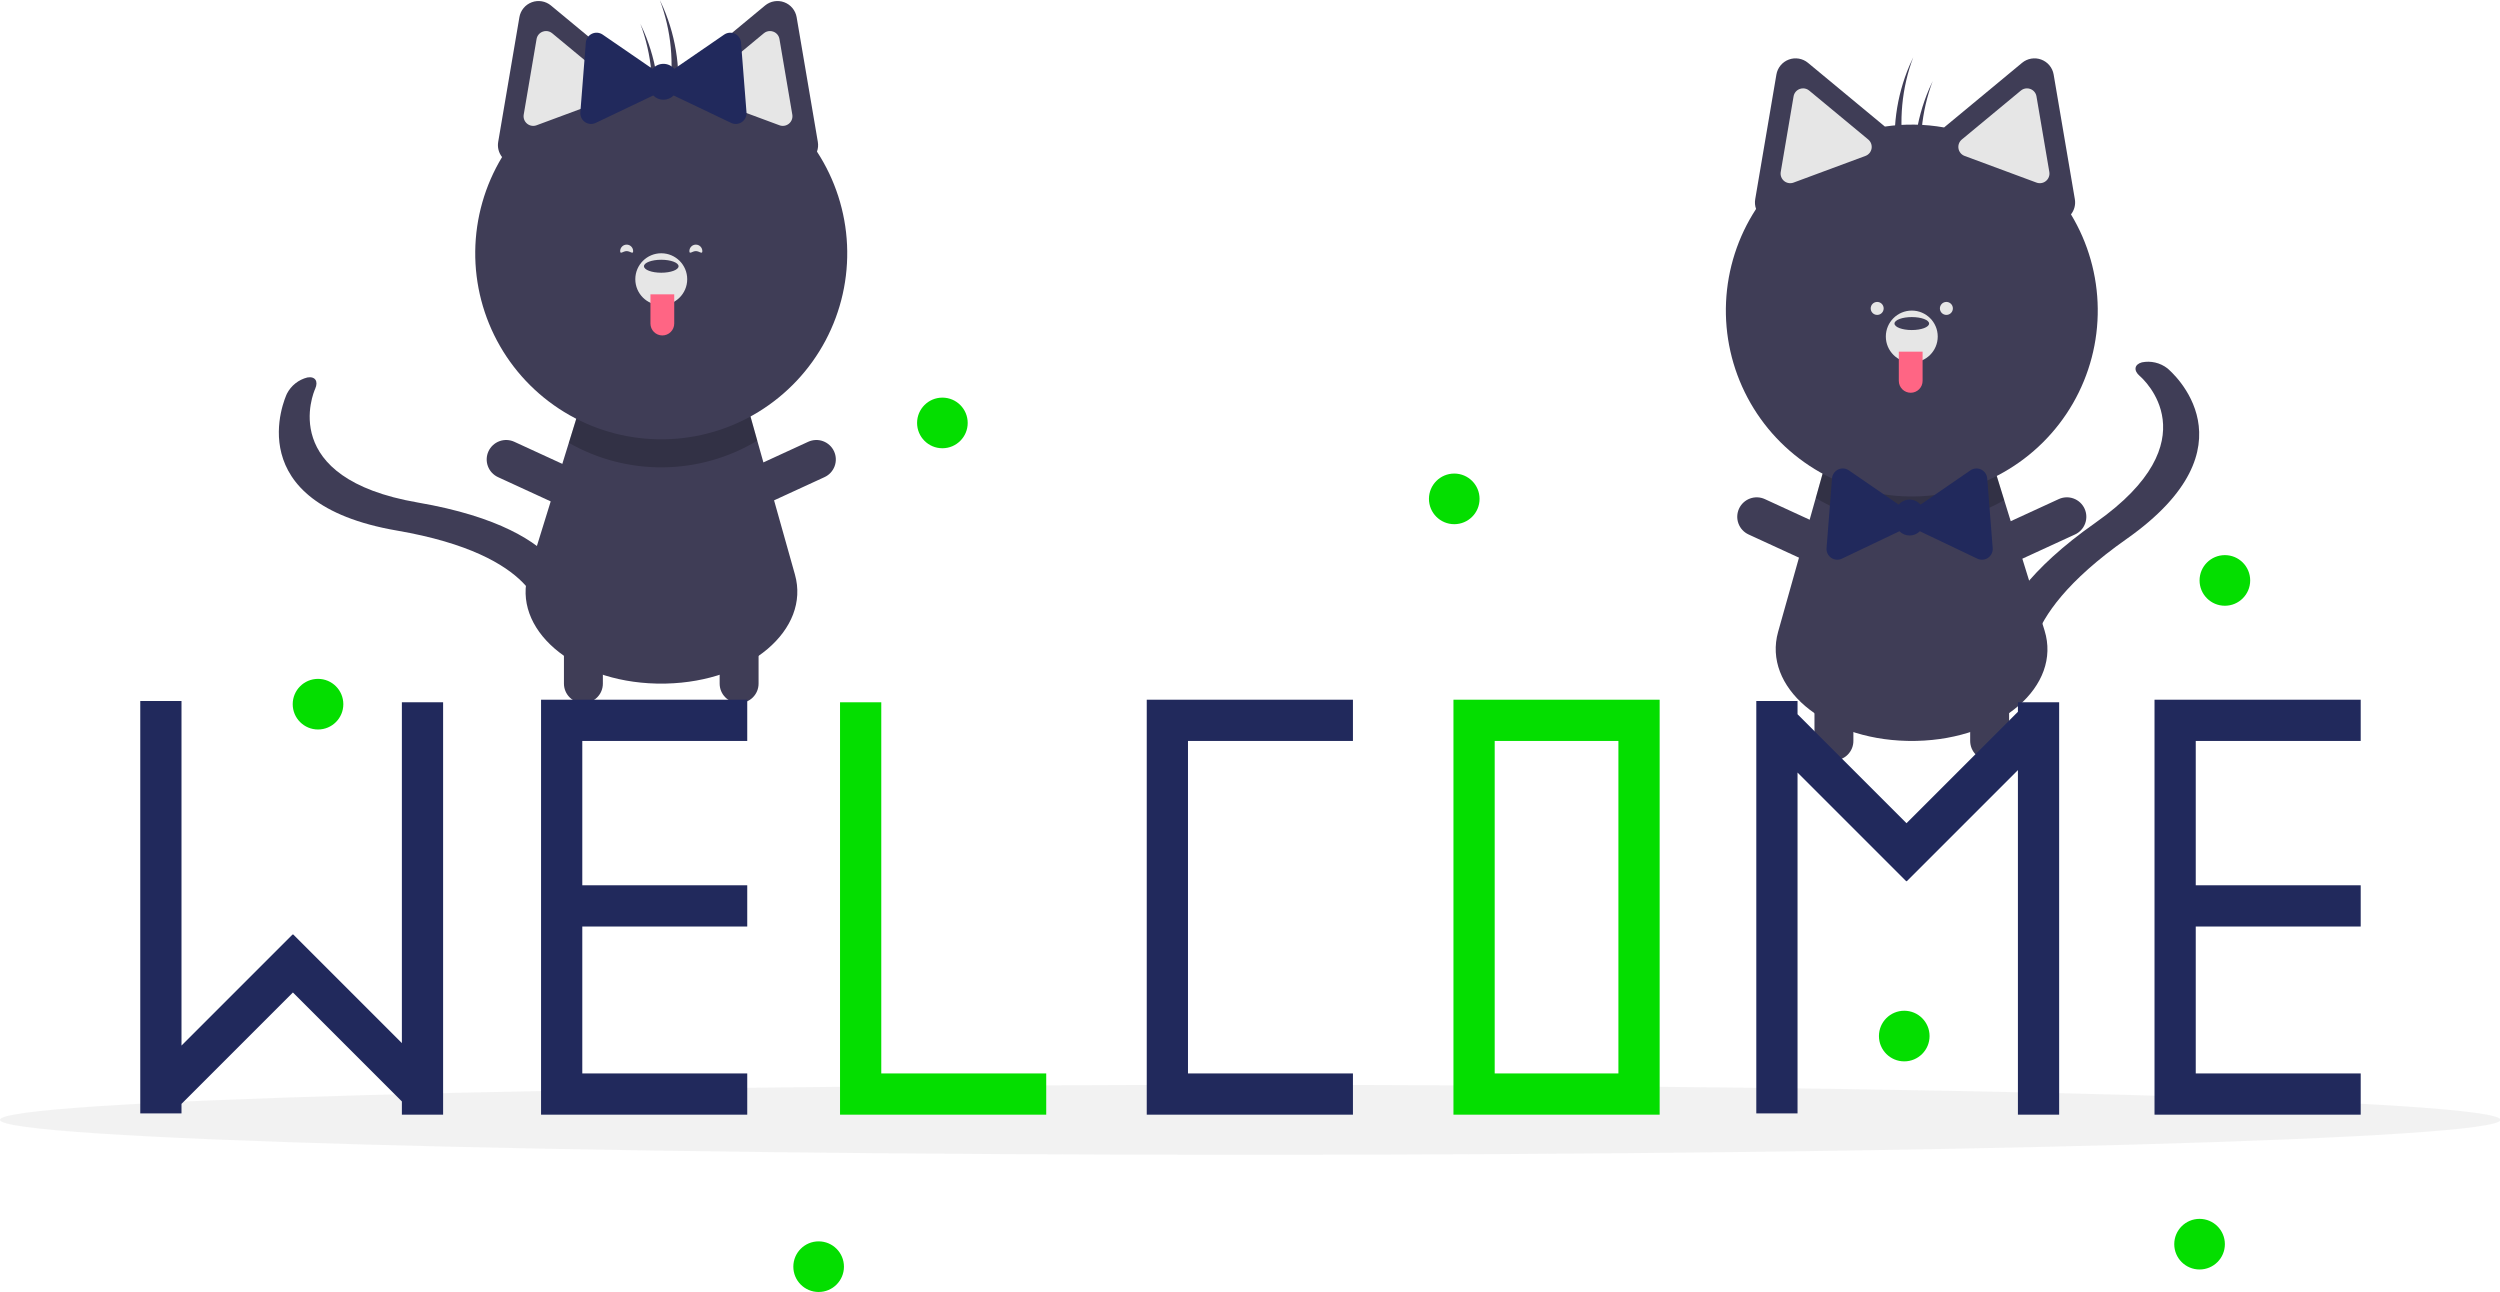 <svg width="387" height="200" viewBox="0 0 387 200" fill="none" xmlns="http://www.w3.org/2000/svg">
<g clip-path="url(#clip0_497_336)">
<path d="M193.538 178.764C300.427 178.764 387.077 176.34 387.077 173.351C387.077 170.361 300.427 167.937 193.538 167.937C86.65 167.937 0 170.361 0 173.351C0 176.34 86.65 178.764 193.538 178.764Z" fill="#E6E6E6" fill-opacity="0.5"/>
<path d="M296.681 114.69C296.436 114.693 296.192 114.697 295.944 114.697C295.696 114.697 295.452 114.693 295.208 114.69C282.252 114.395 272.862 106.301 275.252 97.808L281.08 77.089L282.553 71.847L308.665 72.292L310.252 77.421L316.499 97.607C319.143 106.147 309.753 114.395 296.681 114.69Z" fill="#3F3D56"/>
<path opacity="0.2" d="M310.252 77.421C305.8 79.966 300.749 81.276 295.621 81.218C290.493 81.16 285.474 79.734 281.081 77.089L282.554 71.847L308.665 72.292L310.252 77.421Z" fill="black"/>
<path d="M309.15 98.495C310.278 94.291 313.985 88.227 324.382 80.915C342.514 68.161 331.698 58.598 331.229 58.198C330.246 57.357 330.391 56.413 331.567 56.091C332.25 55.955 332.954 55.966 333.632 56.123C334.311 56.281 334.947 56.583 335.5 57.007C336.087 57.492 349.632 69.059 329.171 83.448C310.757 96.4 314.672 104.855 314.717 104.936C315.21 105.841 314.419 106.564 312.948 106.554C311.477 106.545 309.883 105.804 309.388 104.901C309.284 104.71 308.099 102.409 309.15 98.495Z" fill="#3F3D56"/>
<path d="M283.893 117.71C283.497 117.71 283.105 117.632 282.74 117.48C282.374 117.329 282.042 117.107 281.762 116.827C281.482 116.547 281.26 116.215 281.109 115.85C280.958 115.484 280.88 115.092 280.88 114.697V101.641C280.88 100.842 281.197 100.075 281.762 99.51C282.327 98.945 283.093 98.628 283.893 98.628C284.692 98.628 285.458 98.945 286.023 99.51C286.588 100.075 286.905 100.842 286.905 101.641V114.697C286.905 115.092 286.828 115.484 286.676 115.85C286.525 116.215 286.303 116.547 286.023 116.827C285.743 117.107 285.411 117.329 285.046 117.48C284.68 117.632 284.288 117.71 283.893 117.71V117.71Z" fill="#3F3D56"/>
<path d="M286.534 86.714C286.369 87.074 286.134 87.397 285.844 87.666C285.554 87.935 285.213 88.144 284.842 88.281C284.471 88.418 284.077 88.481 283.681 88.466C283.286 88.451 282.897 88.358 282.538 88.192L270.677 82.735C269.952 82.401 269.389 81.792 269.113 81.043C268.836 80.294 268.868 79.466 269.202 78.74C269.536 78.015 270.144 77.451 270.893 77.174C271.642 76.897 272.47 76.928 273.196 77.261L285.056 82.718C285.416 82.883 285.739 83.118 286.008 83.408C286.277 83.698 286.486 84.039 286.623 84.41C286.76 84.781 286.823 85.176 286.808 85.571C286.793 85.966 286.7 86.355 286.534 86.714V86.714Z" fill="#3F3D56"/>
<path d="M305.354 86.714C305.519 87.074 305.754 87.397 306.044 87.666C306.335 87.935 306.675 88.144 307.046 88.281C307.417 88.418 307.812 88.481 308.207 88.466C308.603 88.45 308.991 88.358 309.35 88.192L321.211 82.735C321.937 82.401 322.501 81.792 322.778 81.043C323.055 80.293 323.023 79.465 322.689 78.739C322.355 78.013 321.746 77.449 320.997 77.172C320.247 76.895 319.419 76.927 318.693 77.261L306.832 82.718C306.472 82.883 306.149 83.118 305.88 83.408C305.611 83.698 305.402 84.039 305.265 84.41C305.128 84.781 305.065 85.176 305.08 85.571C305.096 85.966 305.189 86.355 305.354 86.714V86.714Z" fill="#3F3D56"/>
<path d="M307.996 117.71C308.391 117.71 308.783 117.632 309.149 117.48C309.514 117.329 309.846 117.107 310.126 116.827C310.406 116.547 310.628 116.215 310.779 115.85C310.931 115.484 311.009 115.092 311.009 114.697V101.641C311.009 100.842 310.691 100.075 310.126 99.51C309.561 98.945 308.795 98.628 307.996 98.628C307.197 98.628 306.43 98.945 305.865 99.51C305.3 100.075 304.983 100.842 304.983 101.641V114.697C304.983 115.092 305.061 115.484 305.212 115.85C305.364 116.215 305.585 116.547 305.865 116.827C306.145 117.107 306.477 117.329 306.843 117.48C307.208 117.632 307.6 117.71 307.996 117.71V117.71Z" fill="#3F3D56"/>
<path d="M320.587 33.186C320.847 32.858 321.035 32.479 321.138 32.073C321.241 31.667 321.257 31.244 321.185 30.831L319.545 21.185L317.905 11.538C317.817 11.017 317.593 10.529 317.256 10.122C316.919 9.715 316.48 9.405 315.985 9.221C315.49 9.037 314.955 8.987 314.434 9.076C313.913 9.164 313.425 9.388 313.018 9.725L305.484 15.969L300.945 19.73C297.917 19.192 294.823 19.145 291.781 19.592L287.409 15.969L279.875 9.725C279.468 9.388 278.98 9.164 278.459 9.076C277.938 8.987 277.403 9.037 276.908 9.221C276.412 9.405 275.974 9.716 275.637 10.122C275.3 10.529 275.076 11.018 274.987 11.538L273.347 21.185L271.708 30.831C271.62 31.338 271.665 31.859 271.839 32.344C269.029 36.652 267.424 41.634 267.192 46.772C266.96 51.911 268.109 57.017 270.52 61.561C272.93 66.105 276.514 69.92 280.899 72.609C285.283 75.298 290.308 76.763 295.451 76.852C300.594 76.941 305.667 75.65 310.141 73.114C314.616 70.578 318.33 66.889 320.896 62.431C323.462 57.974 324.787 52.91 324.732 47.767C324.678 42.623 323.247 37.589 320.587 33.186V33.186Z" fill="#3F3D56"/>
<path d="M279.12 13.678C278.941 13.678 278.764 13.711 278.596 13.773C278.35 13.863 278.133 14.016 277.965 14.218C277.798 14.42 277.688 14.662 277.645 14.921L275.657 26.619C275.613 26.877 275.638 27.142 275.729 27.387C275.82 27.632 275.974 27.849 276.175 28.016C276.377 28.183 276.618 28.294 276.876 28.337C277.134 28.381 277.399 28.357 277.644 28.265L288.769 24.138C289.015 24.047 289.232 23.894 289.398 23.692C289.565 23.491 289.676 23.249 289.72 22.991C289.764 22.733 289.739 22.469 289.648 22.223C289.557 21.978 289.403 21.761 289.202 21.594L289.202 21.594L280.065 14.023C279.8 13.801 279.466 13.679 279.12 13.678V13.678Z" fill="#E6E6E6"/>
<path d="M313.773 13.678C313.427 13.679 313.092 13.801 312.827 14.023L303.691 21.594C303.489 21.761 303.335 21.978 303.244 22.223C303.154 22.469 303.129 22.733 303.173 22.991C303.216 23.249 303.327 23.491 303.494 23.692C303.661 23.894 303.878 24.047 304.123 24.138L315.248 28.265C315.494 28.357 315.758 28.381 316.016 28.337C316.274 28.294 316.516 28.183 316.717 28.016C316.919 27.849 317.073 27.632 317.164 27.387C317.255 27.142 317.279 26.877 317.236 26.619L315.247 14.921C315.205 14.662 315.094 14.42 314.927 14.218C314.76 14.016 314.542 13.863 314.296 13.773C314.129 13.711 313.952 13.678 313.773 13.678Z" fill="#E6E6E6"/>
<path d="M295.944 56.113C298.163 56.113 299.961 54.314 299.961 52.095C299.961 49.877 298.163 48.078 295.944 48.078C293.726 48.078 291.927 49.877 291.927 52.095C291.927 54.314 293.726 56.113 295.944 56.113Z" fill="#E6E6E6"/>
<path d="M295.944 51.091C297.423 51.091 298.622 50.641 298.622 50.087C298.622 49.532 297.423 49.083 295.944 49.083C294.465 49.083 293.266 49.532 293.266 50.087C293.266 50.641 294.465 51.091 295.944 51.091Z" fill="#3F3D56"/>
<path d="M293.936 54.439H297.618V58.958C297.618 59.2 297.57 59.439 297.478 59.663C297.385 59.886 297.25 60.089 297.079 60.26C296.908 60.431 296.705 60.567 296.481 60.659C296.258 60.752 296.019 60.799 295.777 60.799V60.799C295.288 60.799 294.82 60.605 294.475 60.26C294.13 59.915 293.936 59.446 293.936 58.958V54.439H293.936Z" fill="#FF6584"/>
<path d="M296.168 8.873C295.975 9.273 295.787 9.678 295.611 10.091C293.533 14.936 292.832 20.261 293.586 25.479C293.963 24.932 294.359 24.362 294.762 23.786C293.899 18.778 294.384 13.631 296.168 8.873V8.873Z" fill="#3F3D56"/>
<path d="M299.181 12.555C298.987 12.956 298.8 13.36 298.624 13.773C296.546 18.619 295.845 23.943 296.599 29.161C296.976 28.614 297.372 28.044 297.775 27.468C296.912 22.461 297.397 17.313 299.181 12.555V12.555Z" fill="#3F3D56"/>
<path d="M308.47 84.849L308.045 79.451L307.621 74.053C307.598 73.762 307.499 73.481 307.333 73.24C307.167 73 306.941 72.806 306.678 72.681C306.414 72.555 306.121 72.501 305.83 72.523C305.538 72.546 305.258 72.646 305.017 72.811L300.555 75.878L297.296 78.117C297.088 77.873 296.829 77.677 296.538 77.543C296.247 77.409 295.93 77.339 295.609 77.339C295.289 77.339 294.972 77.409 294.681 77.543C294.389 77.677 294.131 77.873 293.923 78.117L290.664 75.878L286.202 72.811C285.961 72.646 285.68 72.546 285.389 72.523C285.098 72.501 284.805 72.555 284.541 72.681C284.278 72.806 284.051 73 283.886 73.24C283.72 73.481 283.621 73.762 283.598 74.053L283.174 79.451L282.749 84.849C282.726 85.14 282.781 85.433 282.906 85.696C283.032 85.96 283.225 86.186 283.466 86.352C283.707 86.517 283.988 86.617 284.279 86.639C284.57 86.662 284.863 86.608 285.127 86.482L290.013 84.151L294.029 82.236C294.235 82.445 294.481 82.611 294.753 82.725C295.024 82.838 295.315 82.896 295.609 82.896C295.904 82.896 296.195 82.838 296.466 82.725C296.737 82.611 296.984 82.445 297.19 82.236L301.205 84.151L306.092 86.482C306.356 86.608 306.648 86.662 306.94 86.639C307.231 86.617 307.512 86.517 307.753 86.352C307.993 86.186 308.187 85.96 308.312 85.696C308.438 85.433 308.493 85.14 308.47 84.849V84.849Z" fill="#21295C"/>
<path d="M290.588 48.748C291.143 48.748 291.592 48.298 291.592 47.743C291.592 47.189 291.143 46.739 290.588 46.739C290.033 46.739 289.584 47.189 289.584 47.743C289.584 48.298 290.033 48.748 290.588 48.748Z" fill="#E6E6E6"/>
<path d="M301.3 48.748C301.855 48.748 302.305 48.298 302.305 47.743C302.305 47.189 301.855 46.739 301.3 46.739C300.746 46.739 300.296 47.189 300.296 47.743C300.296 48.298 300.746 48.748 301.3 48.748Z" fill="#E6E6E6"/>
<path d="M101.626 105.817C101.871 105.821 102.115 105.824 102.363 105.824C102.611 105.824 102.855 105.821 103.099 105.817C116.055 105.523 125.445 97.428 123.055 88.935L117.227 68.216L115.754 62.974L89.642 63.419L88.055 68.548L81.808 88.734C79.164 97.274 88.554 105.523 101.626 105.817Z" fill="#3F3D56"/>
<path opacity="0.2" d="M88.055 68.548C92.507 71.093 97.558 72.404 102.686 72.346C107.814 72.287 112.833 70.862 117.227 68.216L115.754 62.974L89.642 63.419L88.055 68.548Z" fill="black"/>
<path d="M85.986 87.167C83.167 83.85 77.221 79.955 64.696 77.795C42.85 74.027 48.534 60.755 48.787 60.193C49.316 59.012 48.781 58.221 47.58 58.433C46.904 58.602 46.273 58.913 45.727 59.346C45.181 59.779 44.735 60.324 44.417 60.944C44.094 61.634 36.801 77.884 61.452 82.134C83.637 85.961 83.716 95.278 83.71 95.371C83.651 96.399 84.676 96.714 86.001 96.076C87.327 95.438 88.45 94.087 88.511 93.059C88.523 92.841 88.61 90.255 85.986 87.167Z" fill="#3F3D56"/>
<path d="M114.415 108.837C114.81 108.837 115.202 108.759 115.568 108.608C115.933 108.456 116.265 108.234 116.545 107.955C116.825 107.675 117.047 107.343 117.198 106.977C117.349 106.612 117.427 106.22 117.427 105.824V92.768C117.426 91.97 117.109 91.204 116.544 90.64C115.979 90.076 115.213 89.759 114.415 89.759C113.616 89.759 112.85 90.076 112.285 90.64C111.72 91.204 111.403 91.97 111.402 92.768V105.824C111.402 106.22 111.48 106.612 111.631 106.977C111.782 107.343 112.004 107.675 112.284 107.955C112.564 108.234 112.896 108.456 113.262 108.608C113.627 108.759 114.019 108.837 114.415 108.837V108.837Z" fill="#3F3D56"/>
<path d="M111.773 77.842C111.938 78.201 112.173 78.525 112.463 78.793C112.753 79.062 113.094 79.271 113.465 79.408C113.836 79.546 114.231 79.608 114.626 79.593C115.021 79.578 115.41 79.485 115.769 79.32L127.63 73.862C127.99 73.697 128.314 73.463 128.583 73.173C128.852 72.882 129.061 72.542 129.199 72.171C129.336 71.799 129.399 71.404 129.384 71.009C129.369 70.613 129.276 70.224 129.111 69.865C128.945 69.505 128.71 69.181 128.42 68.913C128.129 68.644 127.788 68.435 127.417 68.298C127.046 68.16 126.651 68.098 126.255 68.114C125.86 68.129 125.471 68.222 125.111 68.388L113.251 73.845C112.891 74.011 112.568 74.245 112.299 74.535C112.03 74.826 111.821 75.166 111.684 75.537C111.547 75.909 111.484 76.303 111.499 76.698C111.514 77.094 111.607 77.482 111.773 77.842V77.842Z" fill="#3F3D56"/>
<path d="M92.953 77.842C92.787 78.201 92.553 78.525 92.263 78.793C91.972 79.062 91.632 79.271 91.261 79.408C90.89 79.546 90.495 79.608 90.1 79.593C89.704 79.578 89.316 79.485 88.957 79.32L77.096 73.862C76.736 73.697 76.412 73.463 76.143 73.173C75.874 72.882 75.664 72.542 75.527 72.171C75.389 71.799 75.326 71.404 75.341 71.009C75.357 70.613 75.45 70.224 75.615 69.865C75.781 69.505 76.015 69.181 76.306 68.913C76.597 68.644 76.937 68.435 77.309 68.298C77.68 68.16 78.075 68.098 78.471 68.114C78.866 68.129 79.255 68.222 79.614 68.388L91.475 73.845C91.835 74.011 92.158 74.245 92.427 74.535C92.695 74.826 92.904 75.166 93.042 75.537C93.179 75.909 93.242 76.303 93.227 76.698C93.211 77.094 93.118 77.482 92.953 77.842Z" fill="#3F3D56"/>
<path d="M90.311 108.837C89.916 108.837 89.524 108.759 89.158 108.608C88.793 108.456 88.46 108.234 88.181 107.955C87.901 107.675 87.679 107.343 87.528 106.977C87.376 106.612 87.298 106.22 87.298 105.824V92.768C87.299 91.97 87.617 91.204 88.182 90.64C88.747 90.076 89.513 89.759 90.311 89.759C91.11 89.759 91.876 90.076 92.44 90.64C93.005 91.204 93.323 91.97 93.324 92.768V105.824C93.324 106.22 93.246 106.612 93.095 106.977C92.943 107.343 92.722 107.675 92.442 107.955C92.162 108.234 91.83 108.456 91.464 108.608C91.099 108.759 90.707 108.837 90.311 108.837V108.837Z" fill="#3F3D56"/>
<path d="M126.468 23.471C126.642 22.987 126.687 22.466 126.599 21.959L124.96 12.312L123.32 2.666C123.231 2.145 123.007 1.656 122.67 1.25C122.333 0.843 121.895 0.532 121.399 0.348C120.904 0.165 120.369 0.114 119.848 0.203C119.327 0.291 118.839 0.516 118.432 0.853L110.898 7.096L106.526 10.719C103.484 10.272 100.39 10.319 97.362 10.857L92.823 7.096L85.289 0.853C84.882 0.516 84.394 0.291 83.873 0.203C83.352 0.114 82.817 0.164 82.322 0.348C81.827 0.532 81.388 0.843 81.051 1.25C80.714 1.656 80.49 2.145 80.402 2.666L78.762 12.312L77.122 21.959C77.05 22.371 77.066 22.794 77.169 23.2C77.272 23.606 77.46 23.985 77.72 24.313C75.057 28.717 73.623 33.754 73.567 38.9C73.51 44.045 74.834 49.112 77.401 53.573C79.967 58.033 83.682 61.725 88.159 64.263C92.636 66.801 97.711 68.092 102.856 68.003C108.002 67.915 113.029 66.448 117.416 63.757C121.802 61.066 125.387 57.249 127.798 52.702C130.209 48.156 131.357 43.046 131.123 37.905C130.889 32.764 129.282 27.78 126.468 23.471H126.468Z" fill="#3F3D56"/>
<path d="M118.242 5.15L109.105 12.721L109.105 12.722C108.904 12.889 108.75 13.105 108.659 13.351C108.568 13.596 108.543 13.861 108.587 14.119C108.631 14.376 108.742 14.618 108.909 14.819C109.075 15.021 109.292 15.175 109.538 15.266L120.663 19.393C120.908 19.484 121.173 19.509 121.431 19.465C121.689 19.421 121.93 19.31 122.132 19.143C122.333 18.976 122.487 18.759 122.578 18.514C122.669 18.269 122.694 18.004 122.65 17.746L120.662 6.048C120.619 5.789 120.509 5.547 120.342 5.345C120.174 5.144 119.957 4.99 119.711 4.901C119.543 4.838 119.366 4.806 119.187 4.806C118.842 4.806 118.507 4.928 118.242 5.15V5.15Z" fill="#E6E6E6"/>
<path d="M84.011 4.901C83.765 4.99 83.547 5.144 83.38 5.345C83.213 5.547 83.102 5.789 83.06 6.048L81.071 17.746C81.028 18.004 81.052 18.269 81.143 18.514C81.234 18.759 81.388 18.976 81.59 19.143C81.791 19.31 82.033 19.421 82.291 19.465C82.549 19.509 82.814 19.484 83.059 19.393L94.184 15.266C94.429 15.175 94.646 15.021 94.813 14.819C94.98 14.618 95.091 14.376 95.134 14.119C95.178 13.861 95.153 13.596 95.062 13.351C94.972 13.105 94.818 12.889 94.616 12.722L85.48 5.15C85.215 4.928 84.88 4.806 84.534 4.806C84.355 4.806 84.178 4.838 84.011 4.901Z" fill="#E6E6E6"/>
<path d="M102.363 47.24C104.582 47.24 106.38 45.441 106.38 43.223C106.38 41.004 104.582 39.206 102.363 39.206C100.144 39.206 98.346 41.004 98.346 43.223C98.346 45.441 100.144 47.24 102.363 47.24Z" fill="#E6E6E6"/>
<path d="M102.363 42.218C103.842 42.218 105.041 41.769 105.041 41.214C105.041 40.66 103.842 40.21 102.363 40.21C100.884 40.21 99.685 40.66 99.685 41.214C99.685 41.769 100.884 42.218 102.363 42.218Z" fill="#3F3D56"/>
<path d="M102.53 51.927C102.288 51.927 102.049 51.879 101.826 51.786C101.602 51.694 101.399 51.558 101.228 51.387C101.057 51.216 100.922 51.013 100.829 50.79C100.737 50.567 100.689 50.327 100.689 50.085V45.566H104.371V50.085C104.371 50.327 104.324 50.567 104.231 50.79C104.139 51.013 104.003 51.216 103.832 51.387C103.661 51.558 103.458 51.694 103.235 51.786C103.011 51.879 102.772 51.927 102.53 51.927V51.927Z" fill="#FF6584"/>
<path d="M102.139 0C102.332 0.4 102.52 0.805 102.696 1.218C104.774 6.064 105.475 11.388 104.721 16.606C104.344 16.059 103.948 15.489 103.545 14.913C104.408 9.906 103.923 4.758 102.139 0V0Z" fill="#3F3D56"/>
<path d="M99.126 3.682C99.32 4.083 99.507 4.488 99.683 4.901C101.761 9.746 102.462 15.07 101.708 20.288C101.331 19.741 100.935 19.172 100.532 18.596C101.395 13.588 100.91 8.441 99.126 3.682V3.682Z" fill="#3F3D56"/>
<path d="M89.837 17.392L90.262 11.994L90.686 6.596C90.709 6.305 90.808 6.025 90.974 5.784C91.14 5.543 91.366 5.35 91.629 5.224C91.893 5.098 92.186 5.044 92.477 5.067C92.769 5.09 93.049 5.189 93.29 5.354L97.752 8.421L101.011 10.66C101.219 10.416 101.478 10.22 101.769 10.086C102.06 9.952 102.377 9.882 102.698 9.882C103.018 9.882 103.335 9.952 103.626 10.086C103.918 10.22 104.176 10.416 104.384 10.66L107.643 8.421L112.105 5.354C112.346 5.189 112.627 5.09 112.918 5.067C113.21 5.044 113.502 5.098 113.766 5.224C114.03 5.35 114.256 5.543 114.421 5.784C114.587 6.025 114.686 6.305 114.709 6.596L115.133 11.994L115.558 17.392C115.581 17.683 115.527 17.976 115.401 18.239C115.275 18.503 115.082 18.729 114.841 18.895C114.6 19.061 114.319 19.16 114.028 19.183C113.737 19.206 113.444 19.151 113.18 19.026L108.294 16.694L104.278 14.779C104.072 14.988 103.826 15.154 103.554 15.268C103.283 15.381 102.992 15.44 102.698 15.44C102.403 15.44 102.112 15.381 101.841 15.268C101.57 15.154 101.323 14.988 101.117 14.779L97.102 16.694L92.215 19.026C91.951 19.151 91.659 19.206 91.367 19.183C91.076 19.16 90.795 19.061 90.555 18.895C90.314 18.729 90.12 18.503 89.995 18.239C89.869 17.976 89.814 17.683 89.837 17.392V17.392Z" fill="#21295C"/>
<path d="M106.715 38.871C106.715 39.425 107.164 38.871 107.719 38.871C108.274 38.871 108.723 39.425 108.723 38.871C108.723 38.605 108.617 38.35 108.429 38.162C108.24 37.974 107.985 37.868 107.719 37.868C107.453 37.868 107.198 37.974 107.01 38.162C106.821 38.35 106.715 38.605 106.715 38.871V38.871Z" fill="#E6E6E6"/>
<path d="M98.011 38.871C98.011 39.425 97.561 38.871 97.007 38.871C96.452 38.871 96.002 39.425 96.002 38.871C96.003 38.605 96.109 38.35 96.297 38.162C96.486 37.974 96.741 37.868 97.007 37.868C97.273 37.868 97.528 37.974 97.716 38.162C97.904 38.35 98.01 38.605 98.011 38.871V38.871Z" fill="#E6E6E6"/>
<path d="M209.435 114.699V108.315H177.516V108.714V114.699V166.168V172.551H183.9H209.435V166.168H183.9V114.699H209.435Z" fill="#21295C"/>
<path d="M224.995 108.315V172.551H256.914V108.315H224.995ZM250.53 166.168H231.379V114.699H250.53V166.168Z" fill="#04DE00"/>
<path d="M136.421 166.168V108.714H130.037V166.168V172.551H136.421H161.955V166.168H136.421Z" fill="#04DE00"/>
<path d="M115.673 114.699V108.315H83.755V108.714V114.699V137.042V143.426V166.168V172.551H90.139H115.673V166.168H90.139V143.426H115.673V137.042H90.139V114.699H115.673Z" fill="#21295C"/>
<path d="M365.437 114.699V108.315H333.519V108.714V114.699V137.042V143.426V166.168V172.551H339.902H365.437V166.168H339.902V143.426H365.437V137.042H339.902V114.699H365.437Z" fill="#21295C"/>
<path d="M62.21 108.714V161.474L45.378 144.643L45.339 144.682L45.304 144.646L28.097 161.853V108.515H21.713V172.352H28.097V170.881L45.343 153.635L62.21 170.503V172.551H68.593V108.714H62.21Z" fill="#21295C"/>
<path d="M312.373 108.714V110.185L295.127 127.431L278.259 110.564V108.515H271.875V172.352H278.259V119.591L295.091 136.423L295.13 136.384L295.165 136.42L312.373 119.213V172.551H318.756V108.714H312.373Z" fill="#21295C"/>
<path d="M145.882 69.389C148.046 69.389 149.8 67.635 149.8 65.471C149.8 63.307 148.046 61.552 145.882 61.552C143.718 61.552 141.964 63.307 141.964 65.471C141.964 67.635 143.718 69.389 145.882 69.389Z" fill="#04DE00"/>
<path d="M49.23 112.926C51.394 112.926 53.148 111.172 53.148 109.008C53.148 106.844 51.394 105.089 49.23 105.089C47.066 105.089 45.311 106.844 45.311 109.008C45.311 111.172 47.066 112.926 49.23 112.926Z" fill="#04DE00"/>
<path d="M126.726 200C128.89 200 130.644 198.246 130.644 196.082C130.644 193.918 128.89 192.163 126.726 192.163C124.562 192.163 122.807 193.918 122.807 196.082C122.807 198.246 124.562 200 126.726 200Z" fill="#04DE00"/>
<path d="M225.119 81.144C227.283 81.144 229.037 79.39 229.037 77.226C229.037 75.062 227.283 73.307 225.119 73.307C222.955 73.307 221.201 75.062 221.201 77.226C221.201 79.39 222.955 81.144 225.119 81.144Z" fill="#04DE00"/>
<path d="M340.492 196.517C342.656 196.517 344.411 194.763 344.411 192.599C344.411 190.435 342.656 188.68 340.492 188.68C338.328 188.68 336.574 190.435 336.574 192.599C336.574 194.763 338.328 196.517 340.492 196.517Z" fill="#04DE00"/>
<path d="M344.411 93.77C346.575 93.77 348.329 92.016 348.329 89.851C348.329 87.687 346.575 85.933 344.411 85.933C342.246 85.933 340.492 87.687 340.492 89.851C340.492 92.016 342.246 93.77 344.411 93.77Z" fill="#04DE00"/>
<path d="M294.778 164.3C296.942 164.3 298.697 162.545 298.697 160.381C298.697 158.217 296.942 156.463 294.778 156.463C292.614 156.463 290.86 158.217 290.86 160.381C290.86 162.545 292.614 164.3 294.778 164.3Z" fill="#04DE00"/>
</g>
<defs>
<clipPath id="clip0_497_336">
<rect width="387.077" height="200" fill="white"/>
</clipPath>
</defs>
</svg>
